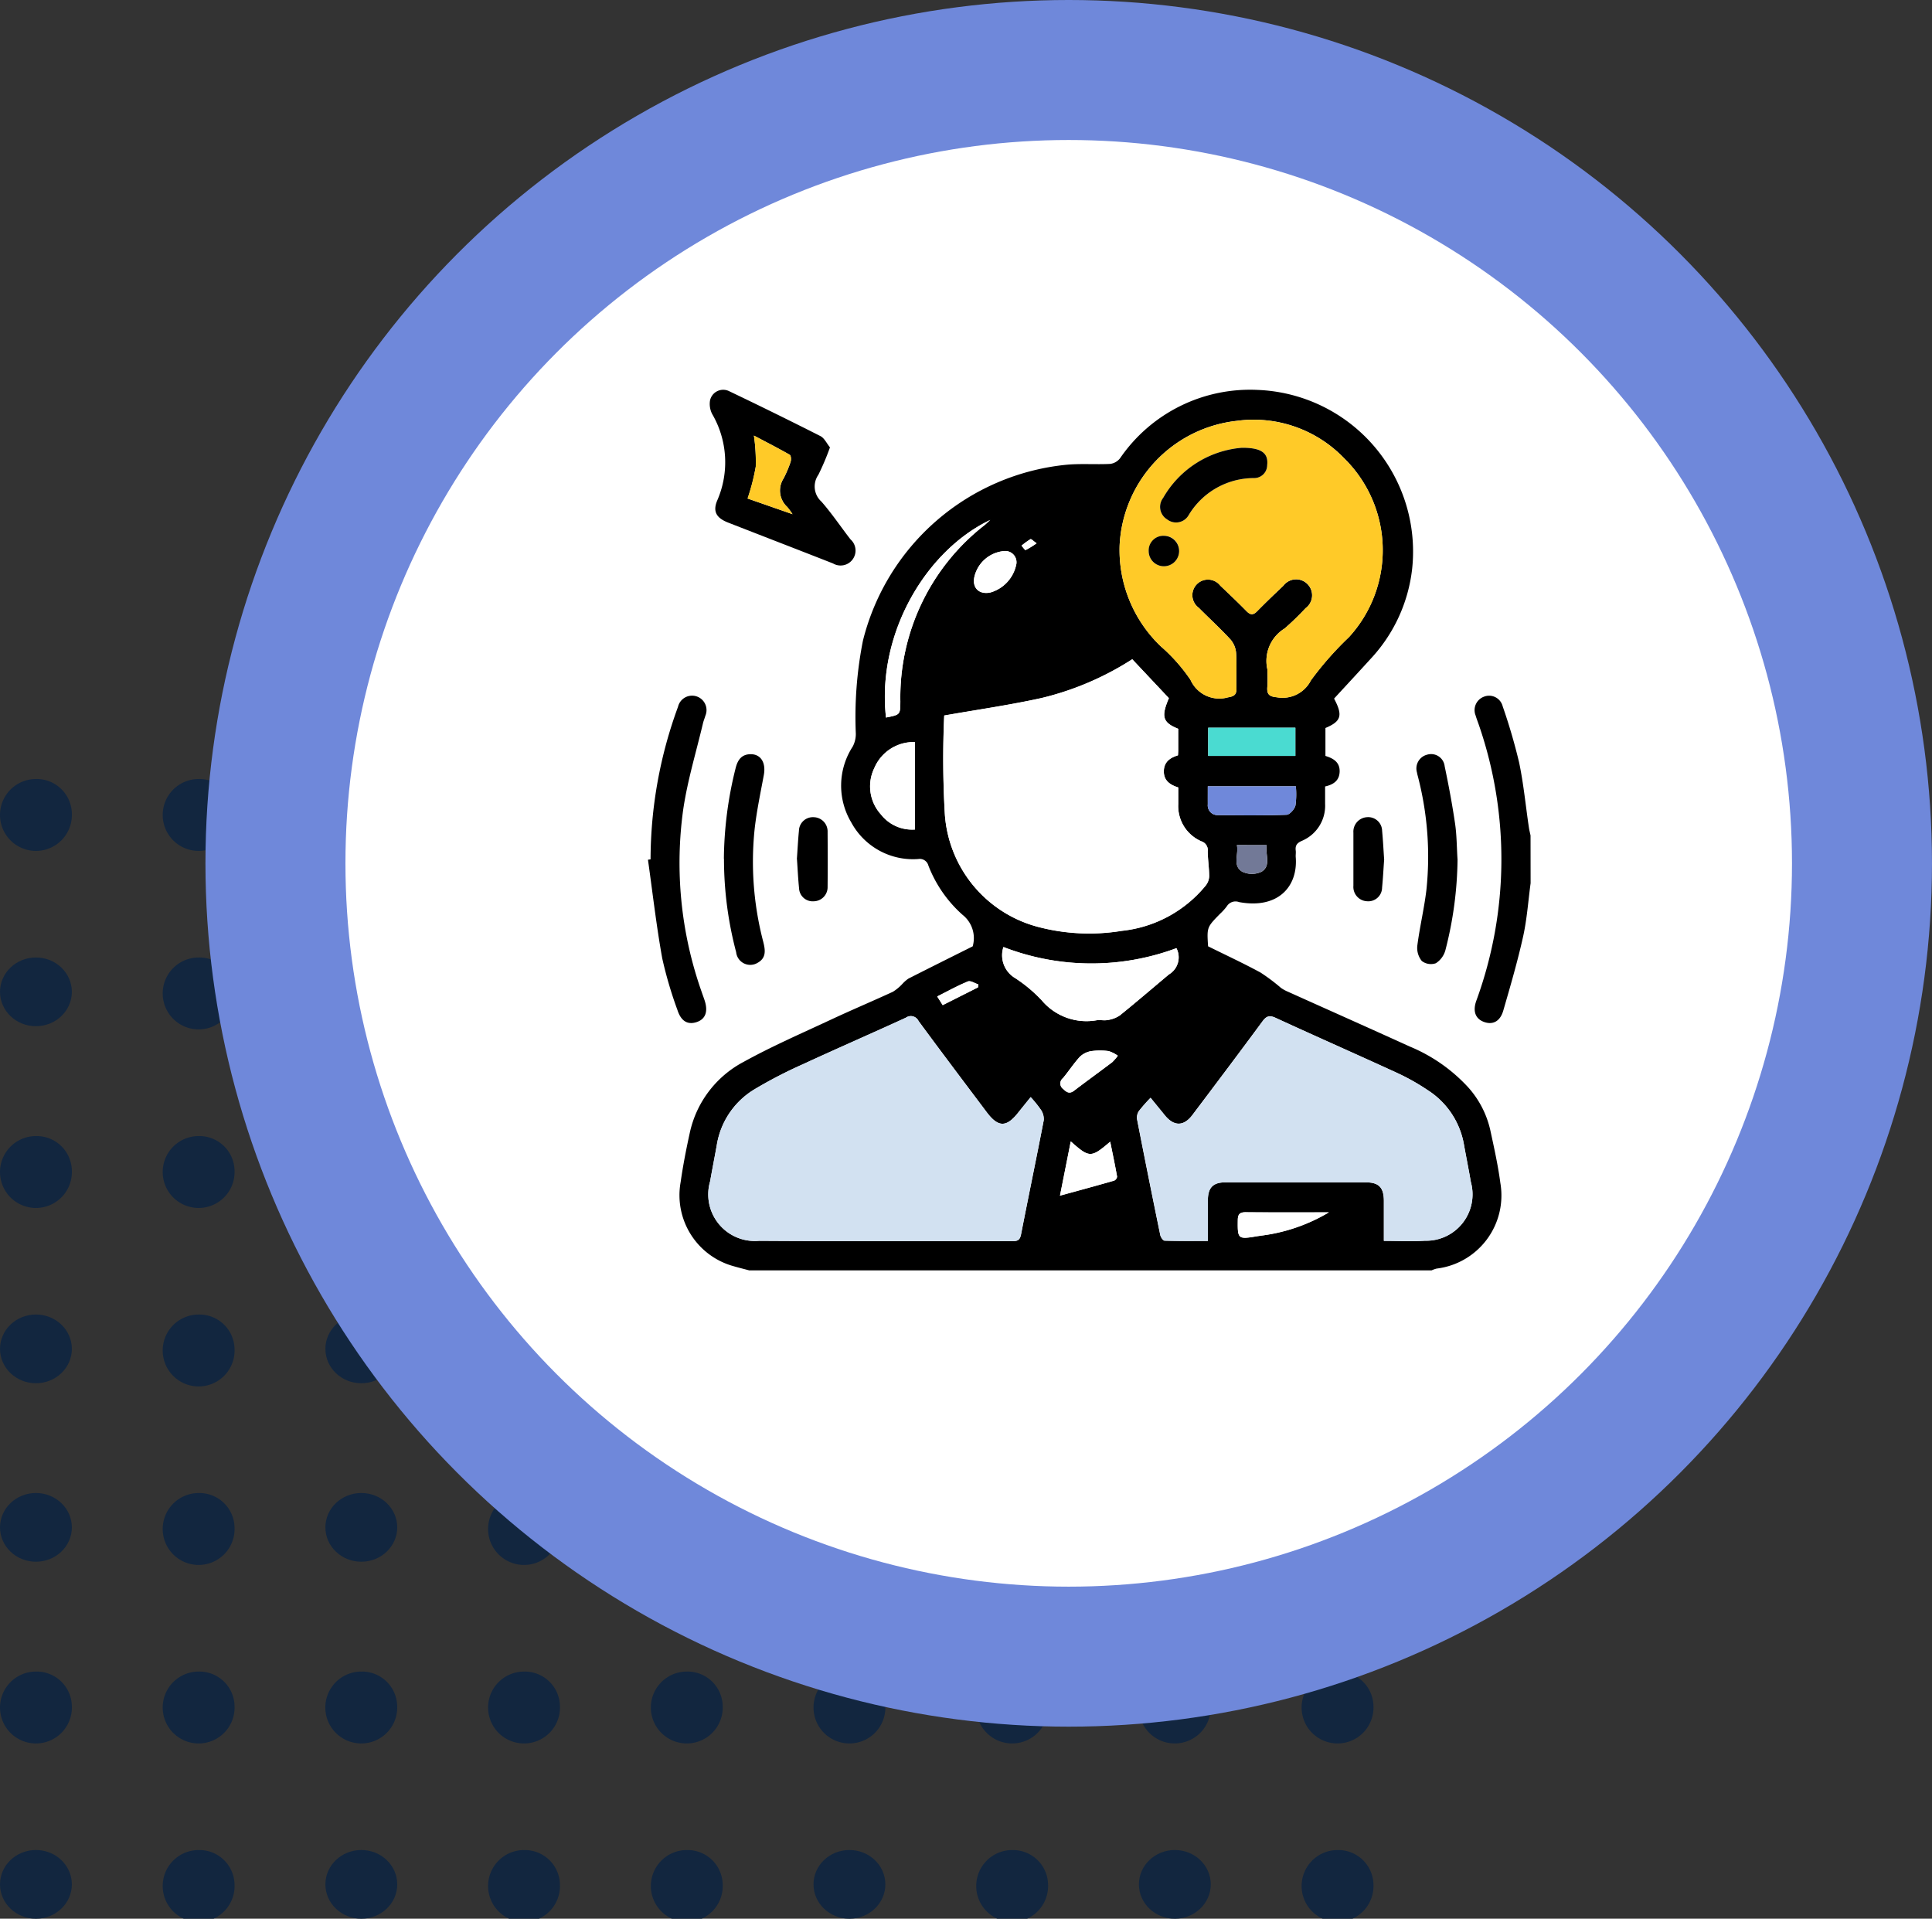 <svg id="Grupo_1018760" data-name="Grupo 1018760" xmlns="http://www.w3.org/2000/svg" xmlns:xlink="http://www.w3.org/1999/xlink" width="118.261" height="117.439" viewBox="0 0 118.261 117.439">
  <rect x="0" y="0" width="118.261" height="117.439" fill="#333333" stroke="none"/>
  <defs>
    <clipPath id="clip-path">
      <rect id="Rectángulo_352567" data-name="Rectángulo 352567" width="54.029" height="53.899" fill="none"/>
    </clipPath>
  </defs>
  <g id="Grupo_156356" data-name="Grupo 156356" transform="translate(0 47.68)">
    <g id="Grupo_156332" data-name="Grupo 156332" transform="translate(0 0)">
      <path id="Trazado_99257" data-name="Trazado 99257" d="M418.612,104.881a2.2,2.2,0,1,1-2.2-2.1A2.153,2.153,0,0,1,418.612,104.881Z" transform="translate(-414.214 -102.779)" fill="#12263f"/>
      <path id="Trazado_116526" data-name="Trazado 116526" d="M418.612,104.881a2.2,2.2,0,1,1-2.2-2.1A2.153,2.153,0,0,1,418.612,104.881Z" transform="translate(-364.418 -102.779)" fill="#12263f"/>
      <path id="Trazado_99258" data-name="Trazado 99258" d="M427.058,104.881a2.2,2.2,0,1,1-2.2-2.1A2.152,2.152,0,0,1,427.058,104.881Z" transform="translate(-412.701 -102.779)" fill="#12263f"/>
      <path id="Trazado_116527" data-name="Trazado 116527" d="M427.058,104.881a2.2,2.2,0,1,1-2.2-2.1A2.152,2.152,0,0,1,427.058,104.881Z" transform="translate(-362.905 -102.779)" fill="#12263f"/>
      <path id="Trazado_99259" data-name="Trazado 99259" d="M435.5,104.881a2.2,2.2,0,1,1-2.2-2.1A2.152,2.152,0,0,1,435.5,104.881Z" transform="translate(-411.188 -102.779)" fill="#12263f"/>
      <path id="Trazado_116531" data-name="Trazado 116531" d="M435.5,104.881a2.2,2.2,0,1,1-2.2-2.1A2.152,2.152,0,0,1,435.5,104.881Z" transform="translate(-361.392 -102.779)" fill="#12263f"/>
      <path id="Trazado_99260" data-name="Trazado 99260" d="M443.951,104.881a2.2,2.2,0,1,1-2.2-2.1A2.152,2.152,0,0,1,443.951,104.881Z" transform="translate(-409.676 -102.779)" fill="#12263f"/>
      <path id="Trazado_116532" data-name="Trazado 116532" d="M443.951,104.881a2.2,2.2,0,1,1-2.2-2.1A2.152,2.152,0,0,1,443.951,104.881Z" transform="translate(-359.879 -102.779)" fill="#12263f"/>
      <path id="Trazado_99261" data-name="Trazado 99261" d="M452.4,104.881a2.2,2.2,0,1,1-2.2-2.1A2.152,2.152,0,0,1,452.4,104.881Z" transform="translate(-408.162 -102.779)" fill="#12263f"/>
    </g>
    <g id="Grupo_156331" data-name="Grupo 156331" transform="translate(0 10.924)">
      <ellipse id="Elipse_3975" data-name="Elipse 3975" cx="2.199" cy="2.103" rx="2.199" ry="2.103" transform="translate(0 0.001)" fill="#12263f"/>
      <ellipse id="Elipse_4742" data-name="Elipse 4742" cx="2.199" cy="2.103" rx="2.199" ry="2.103" transform="translate(49.796 0.001)" fill="#12263f"/>
      <path id="Trazado_99268" data-name="Trazado 99268" d="M427.058,112.389a2.2,2.2,0,1,1-2.2-2.1A2.153,2.153,0,0,1,427.058,112.389Z" transform="translate(-412.701 -110.287)" fill="#12263f"/>
      <path id="Trazado_116528" data-name="Trazado 116528" d="M427.058,112.389a2.2,2.2,0,1,1-2.2-2.1A2.153,2.153,0,0,1,427.058,112.389Z" transform="translate(-362.904 -110.287)" fill="#12263f"/>
      <ellipse id="Elipse_3976" data-name="Elipse 3976" cx="2.199" cy="2.103" rx="2.199" ry="2.103" transform="translate(19.918 0.001)" fill="#12263f"/>
      <ellipse id="Elipse_4743" data-name="Elipse 4743" cx="2.199" cy="2.103" rx="2.199" ry="2.103" transform="translate(69.715 0.001)" fill="#12263f"/>
      <path id="Trazado_99269" data-name="Trazado 99269" d="M443.951,112.389a2.2,2.2,0,1,1-2.2-2.1A2.154,2.154,0,0,1,443.951,112.389Z" transform="translate(-409.676 -110.287)" fill="#12263f"/>
      <path id="Trazado_116533" data-name="Trazado 116533" d="M443.951,112.389a2.2,2.2,0,1,1-2.2-2.1A2.154,2.154,0,0,1,443.951,112.389Z" transform="translate(-359.879 -110.287)" fill="#12263f"/>
      <path id="Trazado_99270" data-name="Trazado 99270" d="M452.4,112.389a2.2,2.2,0,1,1-2.2-2.1A2.153,2.153,0,0,1,452.4,112.389Z" transform="translate(-408.162 -110.287)" fill="#12263f"/>
    </g>
    <g id="Grupo_156330" data-name="Grupo 156330" transform="translate(0 21.85)">
      <path id="Trazado_99274" data-name="Trazado 99274" d="M418.612,119.9a2.2,2.2,0,1,1-2.2-2.1A2.154,2.154,0,0,1,418.612,119.9Z" transform="translate(-414.214 -117.794)" fill="#12263f"/>
      <path id="Trazado_116529" data-name="Trazado 116529" d="M418.612,119.9a2.2,2.2,0,1,1-2.2-2.1A2.154,2.154,0,0,1,418.612,119.9Z" transform="translate(-364.418 -117.794)" fill="#12263f"/>
      <path id="Trazado_99275" data-name="Trazado 99275" d="M427.058,119.9a2.2,2.2,0,1,1-2.2-2.1A2.153,2.153,0,0,1,427.058,119.9Z" transform="translate(-412.701 -117.794)" fill="#12263f"/>
      <path id="Trazado_116530" data-name="Trazado 116530" d="M427.058,119.9a2.2,2.2,0,1,1-2.2-2.1A2.153,2.153,0,0,1,427.058,119.9Z" transform="translate(-362.905 -117.794)" fill="#12263f"/>
      <path id="Trazado_99276" data-name="Trazado 99276" d="M435.5,119.9a2.2,2.2,0,1,1-2.2-2.1A2.153,2.153,0,0,1,435.5,119.9Z" transform="translate(-411.188 -117.794)" fill="#12263f"/>
      <path id="Trazado_116534" data-name="Trazado 116534" d="M435.5,119.9a2.2,2.2,0,1,1-2.2-2.1A2.153,2.153,0,0,1,435.5,119.9Z" transform="translate(-361.392 -117.794)" fill="#12263f"/>
      <path id="Trazado_99277" data-name="Trazado 99277" d="M443.951,119.9a2.2,2.2,0,1,1-2.2-2.1A2.154,2.154,0,0,1,443.951,119.9Z" transform="translate(-409.676 -117.794)" fill="#12263f"/>
      <path id="Trazado_116535" data-name="Trazado 116535" d="M443.951,119.9a2.2,2.2,0,1,1-2.2-2.1A2.154,2.154,0,0,1,443.951,119.9Z" transform="translate(-359.879 -117.794)" fill="#12263f"/>
      <path id="Trazado_99278" data-name="Trazado 99278" d="M452.4,119.9a2.2,2.2,0,1,1-2.2-2.1A2.153,2.153,0,0,1,452.4,119.9Z" transform="translate(-408.162 -117.794)" fill="#12263f"/>
    </g>
    <g id="Grupo_156327" data-name="Grupo 156327" transform="translate(0 54.626)">
      <path id="Trazado_116550" data-name="Trazado 116550" d="M418.612,119.9a2.2,2.2,0,1,1-2.2-2.1A2.154,2.154,0,0,1,418.612,119.9Z" transform="translate(-414.214 -117.794)" fill="#12263f"/>
      <path id="Trazado_116551" data-name="Trazado 116551" d="M418.612,119.9a2.2,2.2,0,1,1-2.2-2.1A2.154,2.154,0,0,1,418.612,119.9Z" transform="translate(-364.418 -117.794)" fill="#12263f"/>
      <path id="Trazado_116552" data-name="Trazado 116552" d="M427.058,119.9a2.2,2.2,0,1,1-2.2-2.1A2.153,2.153,0,0,1,427.058,119.9Z" transform="translate(-412.701 -117.794)" fill="#12263f"/>
      <path id="Trazado_116553" data-name="Trazado 116553" d="M427.058,119.9a2.2,2.2,0,1,1-2.2-2.1A2.153,2.153,0,0,1,427.058,119.9Z" transform="translate(-362.905 -117.794)" fill="#12263f"/>
      <path id="Trazado_116554" data-name="Trazado 116554" d="M435.5,119.9a2.2,2.2,0,1,1-2.2-2.1A2.153,2.153,0,0,1,435.5,119.9Z" transform="translate(-411.188 -117.794)" fill="#12263f"/>
      <path id="Trazado_116555" data-name="Trazado 116555" d="M435.5,119.9a2.2,2.2,0,1,1-2.2-2.1A2.153,2.153,0,0,1,435.5,119.9Z" transform="translate(-361.392 -117.794)" fill="#12263f"/>
      <path id="Trazado_116556" data-name="Trazado 116556" d="M443.951,119.9a2.2,2.2,0,1,1-2.2-2.1A2.154,2.154,0,0,1,443.951,119.9Z" transform="translate(-409.676 -117.794)" fill="#12263f"/>
      <path id="Trazado_116557" data-name="Trazado 116557" d="M443.951,119.9a2.2,2.2,0,1,1-2.2-2.1A2.154,2.154,0,0,1,443.951,119.9Z" transform="translate(-359.879 -117.794)" fill="#12263f"/>
      <path id="Trazado_116558" data-name="Trazado 116558" d="M452.4,119.9a2.2,2.2,0,1,1-2.2-2.1A2.153,2.153,0,0,1,452.4,119.9Z" transform="translate(-408.162 -117.794)" fill="#12263f"/>
    </g>
    <g id="Grupo_156329" data-name="Grupo 156329" transform="translate(0 32.776)">
      <ellipse id="Elipse_3980" data-name="Elipse 3980" cx="2.199" cy="2.103" rx="2.199" ry="2.103" transform="translate(0 0.002)" fill="#12263f"/>
      <ellipse id="Elipse_4744" data-name="Elipse 4744" cx="2.199" cy="2.103" rx="2.199" ry="2.103" transform="translate(49.796 0.002)" fill="#12263f"/>
      <path id="Trazado_99285" data-name="Trazado 99285" d="M427.058,127.406a2.2,2.2,0,1,1-2.2-2.1A2.151,2.151,0,0,1,427.058,127.406Z" transform="translate(-412.701 -125.302)" fill="#12263f"/>
      <path id="Trazado_116536" data-name="Trazado 116536" d="M427.058,127.406a2.2,2.2,0,1,1-2.2-2.1A2.151,2.151,0,0,1,427.058,127.406Z" transform="translate(-362.904 -125.302)" fill="#12263f"/>
      <ellipse id="Elipse_3981" data-name="Elipse 3981" cx="2.199" cy="2.103" rx="2.199" ry="2.103" transform="translate(19.918 0.002)" fill="#12263f"/>
      <ellipse id="Elipse_4745" data-name="Elipse 4745" cx="2.199" cy="2.103" rx="2.199" ry="2.103" transform="translate(69.715 0.002)" fill="#12263f"/>
      <path id="Trazado_99286" data-name="Trazado 99286" d="M443.951,127.406a2.2,2.2,0,1,1-2.2-2.1A2.152,2.152,0,0,1,443.951,127.406Z" transform="translate(-409.676 -125.302)" fill="#12263f"/>
      <path id="Trazado_116537" data-name="Trazado 116537" d="M443.951,127.406a2.2,2.2,0,1,1-2.2-2.1A2.152,2.152,0,0,1,443.951,127.406Z" transform="translate(-359.879 -125.302)" fill="#12263f"/>
      <path id="Trazado_99287" data-name="Trazado 99287" d="M452.4,127.406a2.2,2.2,0,1,1-2.2-2.1A2.151,2.151,0,0,1,452.4,127.406Z" transform="translate(-408.162 -125.302)" fill="#12263f"/>
    </g>
    <g id="Grupo_156326" data-name="Grupo 156326" transform="translate(0 65.553)">
      <ellipse id="Elipse_4754" data-name="Elipse 4754" cx="2.199" cy="2.103" rx="2.199" ry="2.103" transform="translate(0 0.001)" fill="#12263f"/>
      <ellipse id="Elipse_4750" data-name="Elipse 4750" cx="2.199" cy="2.103" rx="2.199" ry="2.103" transform="translate(49.796 0.001)" fill="#12263f"/>
      <path id="Trazado_116548" data-name="Trazado 116548" d="M427.058,127.406a2.2,2.2,0,1,1-2.2-2.1A2.151,2.151,0,0,1,427.058,127.406Z" transform="translate(-412.701 -125.302)" fill="#12263f"/>
      <path id="Trazado_116542" data-name="Trazado 116542" d="M427.058,127.406a2.2,2.2,0,1,1-2.2-2.1A2.151,2.151,0,0,1,427.058,127.406Z" transform="translate(-362.904 -125.302)" fill="#12263f"/>
      <ellipse id="Elipse_4751" data-name="Elipse 4751" cx="2.199" cy="2.103" rx="2.199" ry="2.103" transform="translate(19.918 0.001)" fill="#12263f"/>
      <ellipse id="Elipse_4752" data-name="Elipse 4752" cx="2.199" cy="2.103" rx="2.199" ry="2.103" transform="translate(69.715 0.001)" fill="#12263f"/>
      <path id="Trazado_116543" data-name="Trazado 116543" d="M443.951,127.406a2.2,2.2,0,1,1-2.2-2.1A2.152,2.152,0,0,1,443.951,127.406Z" transform="translate(-409.676 -125.302)" fill="#12263f"/>
      <path id="Trazado_116544" data-name="Trazado 116544" d="M443.951,127.406a2.2,2.2,0,1,1-2.2-2.1A2.152,2.152,0,0,1,443.951,127.406Z" transform="translate(-359.879 -125.302)" fill="#12263f"/>
      <path id="Trazado_116545" data-name="Trazado 116545" d="M452.4,127.406a2.2,2.2,0,1,1-2.2-2.1A2.151,2.151,0,0,1,452.4,127.406Z" transform="translate(-408.162 -125.302)" fill="#12263f"/>
    </g>
    <g id="Grupo_156328" data-name="Grupo 156328" transform="translate(0 43.702)">
      <ellipse id="Elipse_3985" data-name="Elipse 3985" cx="2.199" cy="2.103" rx="2.199" ry="2.103" transform="translate(0 0.001)" fill="#12263f"/>
      <ellipse id="Elipse_4746" data-name="Elipse 4746" cx="2.199" cy="2.103" rx="2.199" ry="2.103" transform="translate(49.796 0.001)" fill="#12263f"/>
      <path id="Trazado_99291" data-name="Trazado 99291" d="M427.058,134.914a2.2,2.2,0,1,1-2.2-2.1A2.151,2.151,0,0,1,427.058,134.914Z" transform="translate(-412.701 -132.81)" fill="#12263f"/>
      <path id="Trazado_116538" data-name="Trazado 116538" d="M427.058,134.914a2.2,2.2,0,1,1-2.2-2.1A2.151,2.151,0,0,1,427.058,134.914Z" transform="translate(-362.904 -132.81)" fill="#12263f"/>
      <ellipse id="Elipse_3986" data-name="Elipse 3986" cx="2.199" cy="2.103" rx="2.199" ry="2.103" transform="translate(19.918 0.001)" fill="#12263f"/>
      <ellipse id="Elipse_4747" data-name="Elipse 4747" cx="2.199" cy="2.103" rx="2.199" ry="2.103" transform="translate(69.715 0.001)" fill="#12263f"/>
      <path id="Trazado_99292" data-name="Trazado 99292" d="M443.951,134.914a2.2,2.2,0,1,1-2.2-2.1A2.152,2.152,0,0,1,443.951,134.914Z" transform="translate(-409.676 -132.81)" fill="#12263f"/>
      <path id="Trazado_116539" data-name="Trazado 116539" d="M443.951,134.914a2.2,2.2,0,1,1-2.2-2.1A2.152,2.152,0,0,1,443.951,134.914Z" transform="translate(-359.879 -132.81)" fill="#12263f"/>
      <path id="Trazado_99293" data-name="Trazado 99293" d="M452.4,134.914a2.2,2.2,0,1,1-2.2-2.1A2.151,2.151,0,0,1,452.4,134.914Z" transform="translate(-408.162 -132.81)" fill="#12263f"/>
    </g>
  </g>
  <g id="Grupo_1015138" data-name="Grupo 1015138" transform="translate(12.576 0)">
    <circle id="Elipse_8447" data-name="Elipse 8447" cx="52.842" cy="52.842" r="52.842" transform="translate(0)" fill="#6f88da"/>
    <circle id="Elipse_8448" data-name="Elipse 8448" cx="44.273" cy="44.273" r="44.273" transform="translate(8.569 8.569)" fill="#fff"/>
    <g id="Grupo_1018558" data-name="Grupo 1018558" transform="translate(27.087 23.861)">
      <g id="Grupo_1018558-2" data-name="Grupo 1018558" clip-path="url(#clip-path)">
        <path id="Trazado_731877" data-name="Trazado 731877" d="M21.555,53.913c-.321-.085-.644-.165-.962-.257A4.507,4.507,0,0,1,17.344,48.5c.142-1,.336-1.991.552-2.976a6.451,6.451,0,0,1,3.318-4.385c1.729-.954,3.55-1.744,5.342-2.582,1.252-.586,2.526-1.122,3.78-1.7a2.8,2.8,0,0,0,.576-.477,2.159,2.159,0,0,1,.374-.329c1.3-.66,2.6-1.308,3.934-1.974a1.816,1.816,0,0,0-.619-1.929,7.775,7.775,0,0,1-2.093-3.017.546.546,0,0,0-.614-.4,4.3,4.3,0,0,1-4.108-2.242,4.39,4.39,0,0,1,.091-4.642,1.658,1.658,0,0,0,.189-.786,24,24,0,0,1,.435-5.691A14.286,14.286,0,0,1,40.954,4.6c.889-.083,1.791-.007,2.685-.053a.914.914,0,0,0,.6-.343A9.644,9.644,0,0,1,52.67.019a9.9,9.9,0,0,1,9.452,10.929A9.641,9.641,0,0,1,59.6,16.456c-.754.828-1.516,1.649-2.259,2.456.55,1.035.438,1.392-.529,1.8v1.71c.467.142.891.373.869.968-.019.538-.371.785-.889.9,0,.355,0,.708,0,1.061a2.332,2.332,0,0,1-1.435,2.273c-.289.13-.4.283-.364.585.017.129-.007.262,0,.392.152,1.819-1.091,3.207-3.463,2.767a.627.627,0,0,0-.757.261,3.354,3.354,0,0,1-.414.457c-.806.824-.806.823-.73,1.988,1.068.529,2.149,1.031,3.2,1.6a11.58,11.58,0,0,1,1.263.947,2.366,2.366,0,0,0,.437.238c2.487,1.119,4.978,2.227,7.46,3.356A10.092,10.092,0,0,1,65.545,42.7,5.847,5.847,0,0,1,66.9,45.31c.233,1.077.474,2.157.619,3.248A4.509,4.509,0,0,1,63.617,53.8a1.882,1.882,0,0,0-.307.109H21.555M38.773,43.3c-.329.409-.551.683-.771.959-.724.912-1.221.9-1.931-.043-1.393-1.854-2.791-3.7-4.165-5.572a.521.521,0,0,0-.775-.2c-2.1.967-4.229,1.889-6.331,2.862a27.863,27.863,0,0,0-2.93,1.518,4.884,4.884,0,0,0-2.316,3.427c-.131.736-.277,1.469-.406,2.206A2.851,2.851,0,0,0,22.143,52.1c5.18.035,10.36.011,15.54.021.33,0,.442-.112.5-.432.455-2.329.94-4.652,1.389-6.983a1.026,1.026,0,0,0-.183-.635,7.119,7.119,0,0,0-.62-.767M47.8,20.76c-.95-.383-1.06-.736-.573-1.876L44.986,16.5a18.018,18.018,0,0,1-5.547,2.373c-1.957.433-3.947.715-5.963,1.071a58.219,58.219,0,0,0,.038,6.039,7.672,7.672,0,0,0,5.658,6.886,12.3,12.3,0,0,0,5.171.254,7.665,7.665,0,0,0,5.11-2.739.987.987,0,0,0,.24-.587c0-.52-.085-1.039-.088-1.559a.556.556,0,0,0-.375-.588,2.351,2.351,0,0,1-1.43-2.279V24.349c-.509-.163-.9-.425-.881-1.012.013-.557.383-.81.864-.955.006-.111.015-.2.015-.3,0-.43,0-.86,0-1.327m5.461-3.625c0,.355.023.713-.006,1.066-.036.448.112.592.587.635a1.945,1.945,0,0,0,2.08-1.035,19.771,19.771,0,0,1,2.329-2.646A7.881,7.881,0,0,0,57.956,4.2a7.678,7.678,0,0,0-6.583-2.287,8.062,8.062,0,0,0-7.158,7.6,8.148,8.148,0,0,0,2.52,6.2,10.619,10.619,0,0,1,1.817,2.049,1.928,1.928,0,0,0,2.288,1.074c.418-.067.538-.188.526-.583-.022-.71.026-1.424-.022-2.132A1.449,1.449,0,0,0,51,15.294c-.62-.673-1.3-1.293-1.944-1.943A.954.954,0,1,1,50.376,12c.544.513,1.085,1.03,1.609,1.564.236.24.409.247.648,0,.524-.534,1.065-1.051,1.608-1.565A.977.977,0,1,1,55.6,13.376a16.679,16.679,0,0,1-1.289,1.248,2.324,2.324,0,0,0-1.049,2.51M60.392,52.1c.9,0,1.706.045,2.506-.009a2.838,2.838,0,0,0,2.814-3.6c-.129-.755-.282-1.507-.417-2.261a4.958,4.958,0,0,0-2.233-3.361,13.33,13.33,0,0,0-1.8-1.019c-2.5-1.145-5.009-2.25-7.5-3.4-.392-.18-.575-.1-.815.23C51.531,40.6,50.1,42.5,48.671,44.393c-.535.71-1.133.709-1.7.014-.266-.328-.533-.654-.865-1.062a9.855,9.855,0,0,0-.714.811.725.725,0,0,0-.114.5q.692,3.55,1.422,7.092c.027.132.17.34.265.343.87.027,1.741.016,2.647.016,0-.881,0-1.683,0-2.486.005-.781.315-1.1,1.08-1.1q4.292-.006,8.584,0c.8,0,1.105.313,1.11,1.13,0,.8,0,1.6,0,2.451M37.1,34.117a1.621,1.621,0,0,0,.724,1.907,8.792,8.792,0,0,1,1.628,1.367A3.575,3.575,0,0,0,42.805,38.6c.219-.034.455.031.67-.014a1.786,1.786,0,0,0,.747-.279c1.018-.821,2.008-1.675,3.012-2.514a1.215,1.215,0,0,0,.457-1.606A14.911,14.911,0,0,1,37.1,34.117M31.687,21.573a2.613,2.613,0,0,0-2.489,1.59A2.557,2.557,0,0,0,29.6,26a2.422,2.422,0,0,0,2.087.926Zm17.948.848h5.337V20.694H49.635Zm-.023,1.86c0,.4,0,.753,0,1.105a.594.594,0,0,0,.615.657c1.4.018,2.8.029,4.2-.02.2-.007.491-.338.55-.568A4.906,4.906,0,0,0,55,24.281Zm-19.7-4.209c.877-.173.872-.173.879-.984A13.373,13.373,0,0,1,35.945,8.295c.095-.077.181-.164.345-.314-3.88,1.841-6.956,6.894-6.377,12.091m11.31,25.943-.66,3.321c1.185-.325,2.255-.615,3.321-.921a.311.311,0,0,0,.175-.243c-.124-.7-.271-1.393-.421-2.138-1.176,1-1.269,1-2.414-.019M57.017,50.36c-1.7,0-3.4.009-5.094-.007-.377,0-.472.143-.476.5-.015,1.131.016,1.167,1.155.972.092-.016.185-.025.277-.041a10.7,10.7,0,0,0,4.138-1.421M37.126,9.884a2.05,2.05,0,0,0-1.779,1.486c-.207.722.227,1.2.955,1.049a2.249,2.249,0,0,0,1.575-1.669.688.688,0,0,0-.751-.865M44.1,40.769a1.966,1.966,0,0,0-.554-.28,3.87,3.87,0,0,0-1.06,0,1.3,1.3,0,0,0-.7.342c-.38.408-.684.886-1.043,1.315a.411.411,0,0,0,.022.664c.217.212.389.308.665.1.77-.588,1.556-1.156,2.33-1.74a2.9,2.9,0,0,0,.345-.4m7.289-12.89c.118.579-.284,1.257.319,1.622a1.362,1.362,0,0,0,1.2,0c.587-.371.207-1.043.306-1.621ZM33.385,37.674l2.164-1.09.016-.179c-.215-.067-.477-.248-.638-.182-.631.258-1.23.594-1.879.92l.336.531M39.134,9.406c-.2-.138-.331-.278-.375-.254a4.623,4.623,0,0,0-.551.4c.087.094.215.283.254.266a5.287,5.287,0,0,0,.672-.414" transform="translate(-15.343 -0.014)"/>
        <path id="Trazado_731878" data-name="Trazado 731878" d="M453.011,177.817c-.147,1.089-.221,2.193-.458,3.262-.339,1.527-.779,3.033-1.215,4.536-.193.665-.645.889-1.182.692-.52-.19-.7-.651-.467-1.3a25.2,25.2,0,0,0,.158-16.869c-.066-.194-.143-.385-.2-.582a.876.876,0,0,1,.5-1.152.857.857,0,0,1,1.155.586,34.911,34.911,0,0,1,1.005,3.436c.277,1.312.4,2.655.6,3.984.024.164.066.324.1.486Z" transform="translate(-398.983 -147.619)"/>
        <path id="Trazado_731879" data-name="Trazado 731879" d="M40.954,3.52A15.556,15.556,0,0,1,40.243,5.2a1.245,1.245,0,0,0,.187,1.639c.64.729,1.183,1.542,1.779,2.311a.915.915,0,0,1-1.069,1.475c-2.138-.839-4.28-1.665-6.419-2.5-.7-.275-.961-.662-.668-1.354a5.858,5.858,0,0,0-.314-5.3,1.352,1.352,0,0,1-.13-.806A.823.823,0,0,1,34.788.084q2.806,1.34,5.58,2.745c.244.124.387.448.585.691M38.662,7.609a4.7,4.7,0,0,0-.321-.44,1.358,1.358,0,0,1-.232-1.736,6.727,6.727,0,0,0,.436-1.028c.043-.128.026-.386-.052-.43C37.748,3.551,36.983,3.16,36.3,2.8a11.031,11.031,0,0,1,.113,1.9,13,13,0,0,1-.5,1.951l2.752.96" transform="translate(-29.813 0.001)"/>
        <path id="Trazado_731880" data-name="Trazado 731880" d="M.159,176.324a27.21,27.21,0,0,1,1.68-9.335.884.884,0,1,1,1.673.55c-.04.144-.1.282-.137.426-.415,1.76-.948,3.5-1.214,5.286a23.69,23.69,0,0,0,1.12,11.171c.06.177.126.352.185.529.229.69.055,1.159-.492,1.336s-.949-.059-1.167-.734a24.921,24.921,0,0,1-.933-3.168c-.36-2-.59-4.024-.874-6.037l.159-.023" transform="translate(0 -147.587)"/>
        <path id="Trazado_731881" data-name="Trazado 731881" d="M41.281,204.536A23.455,23.455,0,0,1,42,198.984c.12-.477.344-.836.891-.851.647-.018.976.513.835,1.273-.2,1.083-.43,2.164-.557,3.257a19.308,19.308,0,0,0,.523,6.957c.123.491.2.977-.346,1.281a.868.868,0,0,1-1.314-.651,22.323,22.323,0,0,1-.745-5.715" transform="translate(-36.634 -175.831)"/>
        <path id="Trazado_731882" data-name="Trazado 731882" d="M420.553,204.586a23.047,23.047,0,0,1-.743,5.549,1.373,1.373,0,0,1-.585.8.917.917,0,0,1-.86-.137,1.275,1.275,0,0,1-.275-.937c.148-1.147.422-2.278.558-3.425a19.488,19.488,0,0,0-.5-6.846c-.026-.109-.061-.216-.078-.327a.869.869,0,0,1,.618-1.092.835.835,0,0,1,1.076.705c.246,1.169.466,2.345.639,3.526.105.719.1,1.454.149,2.182" transform="translate(-370.997 -175.839)"/>
        <path id="Trazado_731883" data-name="Trazado 731883" d="M81,234.951c.042-.586.07-1.165.127-1.741a.85.85,0,0,1,.884-.825.872.872,0,0,1,.87.91c.008,1.12.01,2.239,0,3.359a.862.862,0,0,1-.842.878.834.834,0,0,1-.905-.8c-.061-.594-.088-1.192-.129-1.784" transform="translate(-71.885 -206.228)"/>
        <path id="Trazado_731884" data-name="Trazado 731884" d="M385.484,235c-.041.569-.069,1.129-.124,1.687a.846.846,0,0,1-.925.838.878.878,0,0,1-.831-.948q0-1.624,0-3.247a.888.888,0,0,1,.83-.95.853.853,0,0,1,.928.837c.056.6.085,1.193.126,1.783" transform="translate(-340.423 -206.223)"/>
        <path id="Trazado_731885" data-name="Trazado 731885" d="M52.9,345.545a7.121,7.121,0,0,1,.62.767,1.026,1.026,0,0,1,.183.635c-.45,2.33-.934,4.653-1.389,6.983-.063.32-.175.433-.5.432-5.18-.01-10.36.014-15.54-.021a2.851,2.851,0,0,1-2.993-3.644c.128-.737.275-1.47.406-2.206A4.883,4.883,0,0,1,36,345.064a27.826,27.826,0,0,1,2.93-1.518c2.1-.972,4.226-1.9,6.33-2.862a.522.522,0,0,1,.775.2c1.374,1.868,2.772,3.718,4.165,5.573.711.947,1.207.955,1.931.043.219-.276.442-.551.771-.959" transform="translate(-29.475 -302.255)" fill="#d2e1f1"/>
        <path id="Trazado_731886" data-name="Trazado 731886" d="M174.9,150.76c0,.467,0,.9,0,1.327,0,.093-.009.185-.015.3-.481.145-.851.4-.864.955-.014.587.372.849.881,1.012v1.026a2.351,2.351,0,0,0,1.43,2.279.556.556,0,0,1,.375.588c0,.52.09,1.04.088,1.559a.988.988,0,0,1-.24.587,7.664,7.664,0,0,1-5.11,2.738,12.3,12.3,0,0,1-5.171-.254,7.672,7.672,0,0,1-5.658-6.886,58.22,58.22,0,0,1-.038-6.039c2.016-.355,4.006-.638,5.963-1.071a18.017,18.017,0,0,0,5.547-2.373l2.24,2.379c-.487,1.14-.377,1.493.573,1.876" transform="translate(-142.441 -130.014)" fill="#fff"/>
        <path id="Trazado_731887" data-name="Trazado 731887" d="M265.505,31.74a2.325,2.325,0,0,1,1.049-2.51,16.64,16.64,0,0,0,1.289-1.248.977.977,0,1,0-1.357-1.376c-.543.514-1.085,1.031-1.608,1.565-.239.244-.412.236-.648,0-.524-.533-1.065-1.05-1.609-1.564a.954.954,0,1,0-1.319,1.353c.646.65,1.323,1.27,1.944,1.943a1.449,1.449,0,0,1,.343.828c.048.708,0,1.421.022,2.132.012.395-.109.516-.526.583a1.928,1.928,0,0,1-2.288-1.074,10.616,10.616,0,0,0-1.817-2.049,8.148,8.148,0,0,1-2.52-6.2,8.062,8.062,0,0,1,7.158-7.6,7.678,7.678,0,0,1,6.583,2.287A7.881,7.881,0,0,1,270.5,29.76a19.77,19.77,0,0,0-2.329,2.646,1.944,1.944,0,0,1-2.08,1.035c-.475-.043-.623-.187-.587-.635.028-.353.006-.71.006-1.066m-1.579-13.575a6.131,6.131,0,0,0-4.8,3.063.9.9,0,0,0,.245,1.323.886.886,0,0,0,1.315-.269A4.66,4.66,0,0,1,264.7,20.02a.794.794,0,0,0,.792-.791c.081-.72-.32-1.074-1.565-1.064m-4.733,5.389a.932.932,0,1,0,.906.928.907.907,0,0,0-.906-.928" transform="translate(-227.588 -14.62)" fill="#ffca28"/>
        <path id="Trazado_731888" data-name="Trazado 731888" d="M281.026,354.448c0-.851,0-1.651,0-2.451,0-.817-.309-1.129-1.11-1.13q-4.292,0-8.584,0c-.765,0-1.075.321-1.08,1.1-.006.8,0,1.6,0,2.486-.905,0-1.777.011-2.647-.016-.094,0-.238-.211-.265-.343q-.728-3.542-1.422-7.092a.726.726,0,0,1,.114-.5,9.835,9.835,0,0,1,.714-.811c.332.407.6.734.865,1.062.563.7,1.161.7,1.7-.014,1.429-1.9,2.86-3.794,4.269-5.707.24-.326.423-.41.815-.23,2.5,1.146,5.009,2.25,7.5,3.4a13.312,13.312,0,0,1,1.8,1.019,4.958,4.958,0,0,1,2.233,3.361c.136.754.289,1.505.417,2.261a2.838,2.838,0,0,1-2.814,3.6c-.8.054-1.606.009-2.506.009" transform="translate(-235.976 -302.359)" fill="#d2e1f1"/>
        <path id="Trazado_731889" data-name="Trazado 731889" d="M192.85,302.974a14.911,14.911,0,0,0,10.586.071,1.216,1.216,0,0,1-.457,1.606c-1,.839-1.994,1.693-3.012,2.514a1.788,1.788,0,0,1-.747.279c-.215.045-.451-.02-.67.014a3.575,3.575,0,0,1-3.348-1.211,8.782,8.782,0,0,0-1.628-1.367,1.621,1.621,0,0,1-.724-1.907" transform="translate(-171.088 -268.871)" fill="#fff"/>
        <path id="Trazado_731890" data-name="Trazado 731890" d="M123.55,191.53v5.351a2.422,2.422,0,0,1-2.087-.926,2.557,2.557,0,0,1-.4-2.835,2.613,2.613,0,0,1,2.489-1.59" transform="translate(-107.206 -169.971)" fill="#fff"/>
        <rect id="Rectángulo_352566" data-name="Rectángulo 352566" width="5.337" height="1.727" transform="translate(34.292 20.68)" fill="#4adbd1"/>
        <path id="Trazado_731891" data-name="Trazado 731891" d="M304.443,215.589h5.387a4.907,4.907,0,0,1-.025,1.174c-.059.23-.352.561-.55.568-1.4.05-2.8.038-4.2.02a.594.594,0,0,1-.615-.657c-.006-.352,0-.7,0-1.105" transform="translate(-270.173 -191.322)" fill="#6f88da"/>
        <path id="Trazado_731892" data-name="Trazado 731892" d="M128.893,82.865c-.579-5.2,2.5-10.25,6.377-12.091-.164.15-.25.238-.345.314a13.373,13.373,0,0,0-5.153,10.793c-.007.811,0,.812-.879.984" transform="translate(-114.322 -62.808)" fill="#fff"/>
        <path id="Trazado_731893" data-name="Trazado 731893" d="M224.72,408.675c1.145,1.019,1.239,1.019,2.414.019.15.745.3,1.44.421,2.138a.31.31,0,0,1-.174.243c-1.066.306-2.136.6-3.321.921l.66-3.321" transform="translate(-198.84 -362.675)" fill="#fff"/>
        <path id="Trazado_731894" data-name="Trazado 731894" d="M326.313,447.234a10.7,10.7,0,0,1-4.138,1.421c-.092.016-.185.025-.277.041-1.14.195-1.17.159-1.155-.973,0-.353.1-.5.476-.5,1.7.015,3.4.007,5.094.007" transform="translate(-284.639 -396.888)" fill="#fff"/>
        <path id="Trazado_731895" data-name="Trazado 731895" d="M179.09,87.689a.688.688,0,0,1,.751.865,2.249,2.249,0,0,1-1.575,1.669c-.728.15-1.163-.327-.955-1.049a2.05,2.05,0,0,1,1.779-1.486" transform="translate(-157.307 -77.819)" fill="#fff"/>
        <path id="Trazado_731896" data-name="Trazado 731896" d="M227.772,359.583a2.892,2.892,0,0,1-.345.4c-.774.584-1.559,1.152-2.33,1.74-.276.211-.448.115-.665-.1a.411.411,0,0,1-.022-.664c.359-.429.663-.906,1.043-1.315a1.3,1.3,0,0,1,.7-.342,3.866,3.866,0,0,1,1.06,0,1.966,1.966,0,0,1,.554.28" transform="translate(-199.011 -318.828)" fill="#fff"/>
        <path id="Trazado_731897" data-name="Trazado 731897" d="M320.09,247.563h1.82c-.1.578.281,1.25-.306,1.621a1.362,1.362,0,0,1-1.2,0c-.6-.365-.2-1.044-.319-1.622" transform="translate(-284.039 -219.697)" fill="#727997"/>
        <path id="Trazado_731898" data-name="Trazado 731898" d="M157.634,323.029l-.336-.531c.648-.326,1.248-.661,1.879-.919.161-.066.423.115.638.182-.006.06-.011.119-.017.179l-2.165,1.09" transform="translate(-139.593 -285.369)" fill="#fff"/>
        <path id="Trazado_731899" data-name="Trazado 731899" d="M204.066,81.417a5.285,5.285,0,0,1-.672.414c-.039.017-.167-.172-.254-.266a4.623,4.623,0,0,1,.551-.4c.044-.024.177.116.375.254" transform="translate(-180.275 -72.025)" fill="#fff"/>
        <path id="Trazado_731900" data-name="Trazado 731900" d="M56.92,29.693l-2.752-.96a13,13,0,0,0,.5-1.951,11.031,11.031,0,0,0-.113-1.9c.682.36,1.447.751,2.193,1.175.078.044.1.3.052.43a6.727,6.727,0,0,1-.436,1.028,1.358,1.358,0,0,0,.232,1.736,4.7,4.7,0,0,1,.321.44" transform="translate(-48.071 -22.083)" fill="#ffca28"/>
        <path id="Trazado_731901" data-name="Trazado 731901" d="M283.55,31.5c1.245-.01,1.646.344,1.565,1.064a.794.794,0,0,1-.792.791,4.66,4.66,0,0,0-4.011,2.263.886.886,0,0,1-1.316.269.9.9,0,0,1-.246-1.323,6.132,6.132,0,0,1,4.8-3.063" transform="translate(-247.212 -27.954)"/>
        <path id="Trazado_731902" data-name="Trazado 731902" d="M273.247,79.381a.932.932,0,1,1-.956.935.9.9,0,0,1,.956-.935" transform="translate(-241.642 -70.446)"/>
      </g>
    </g>
  </g>
</svg>
